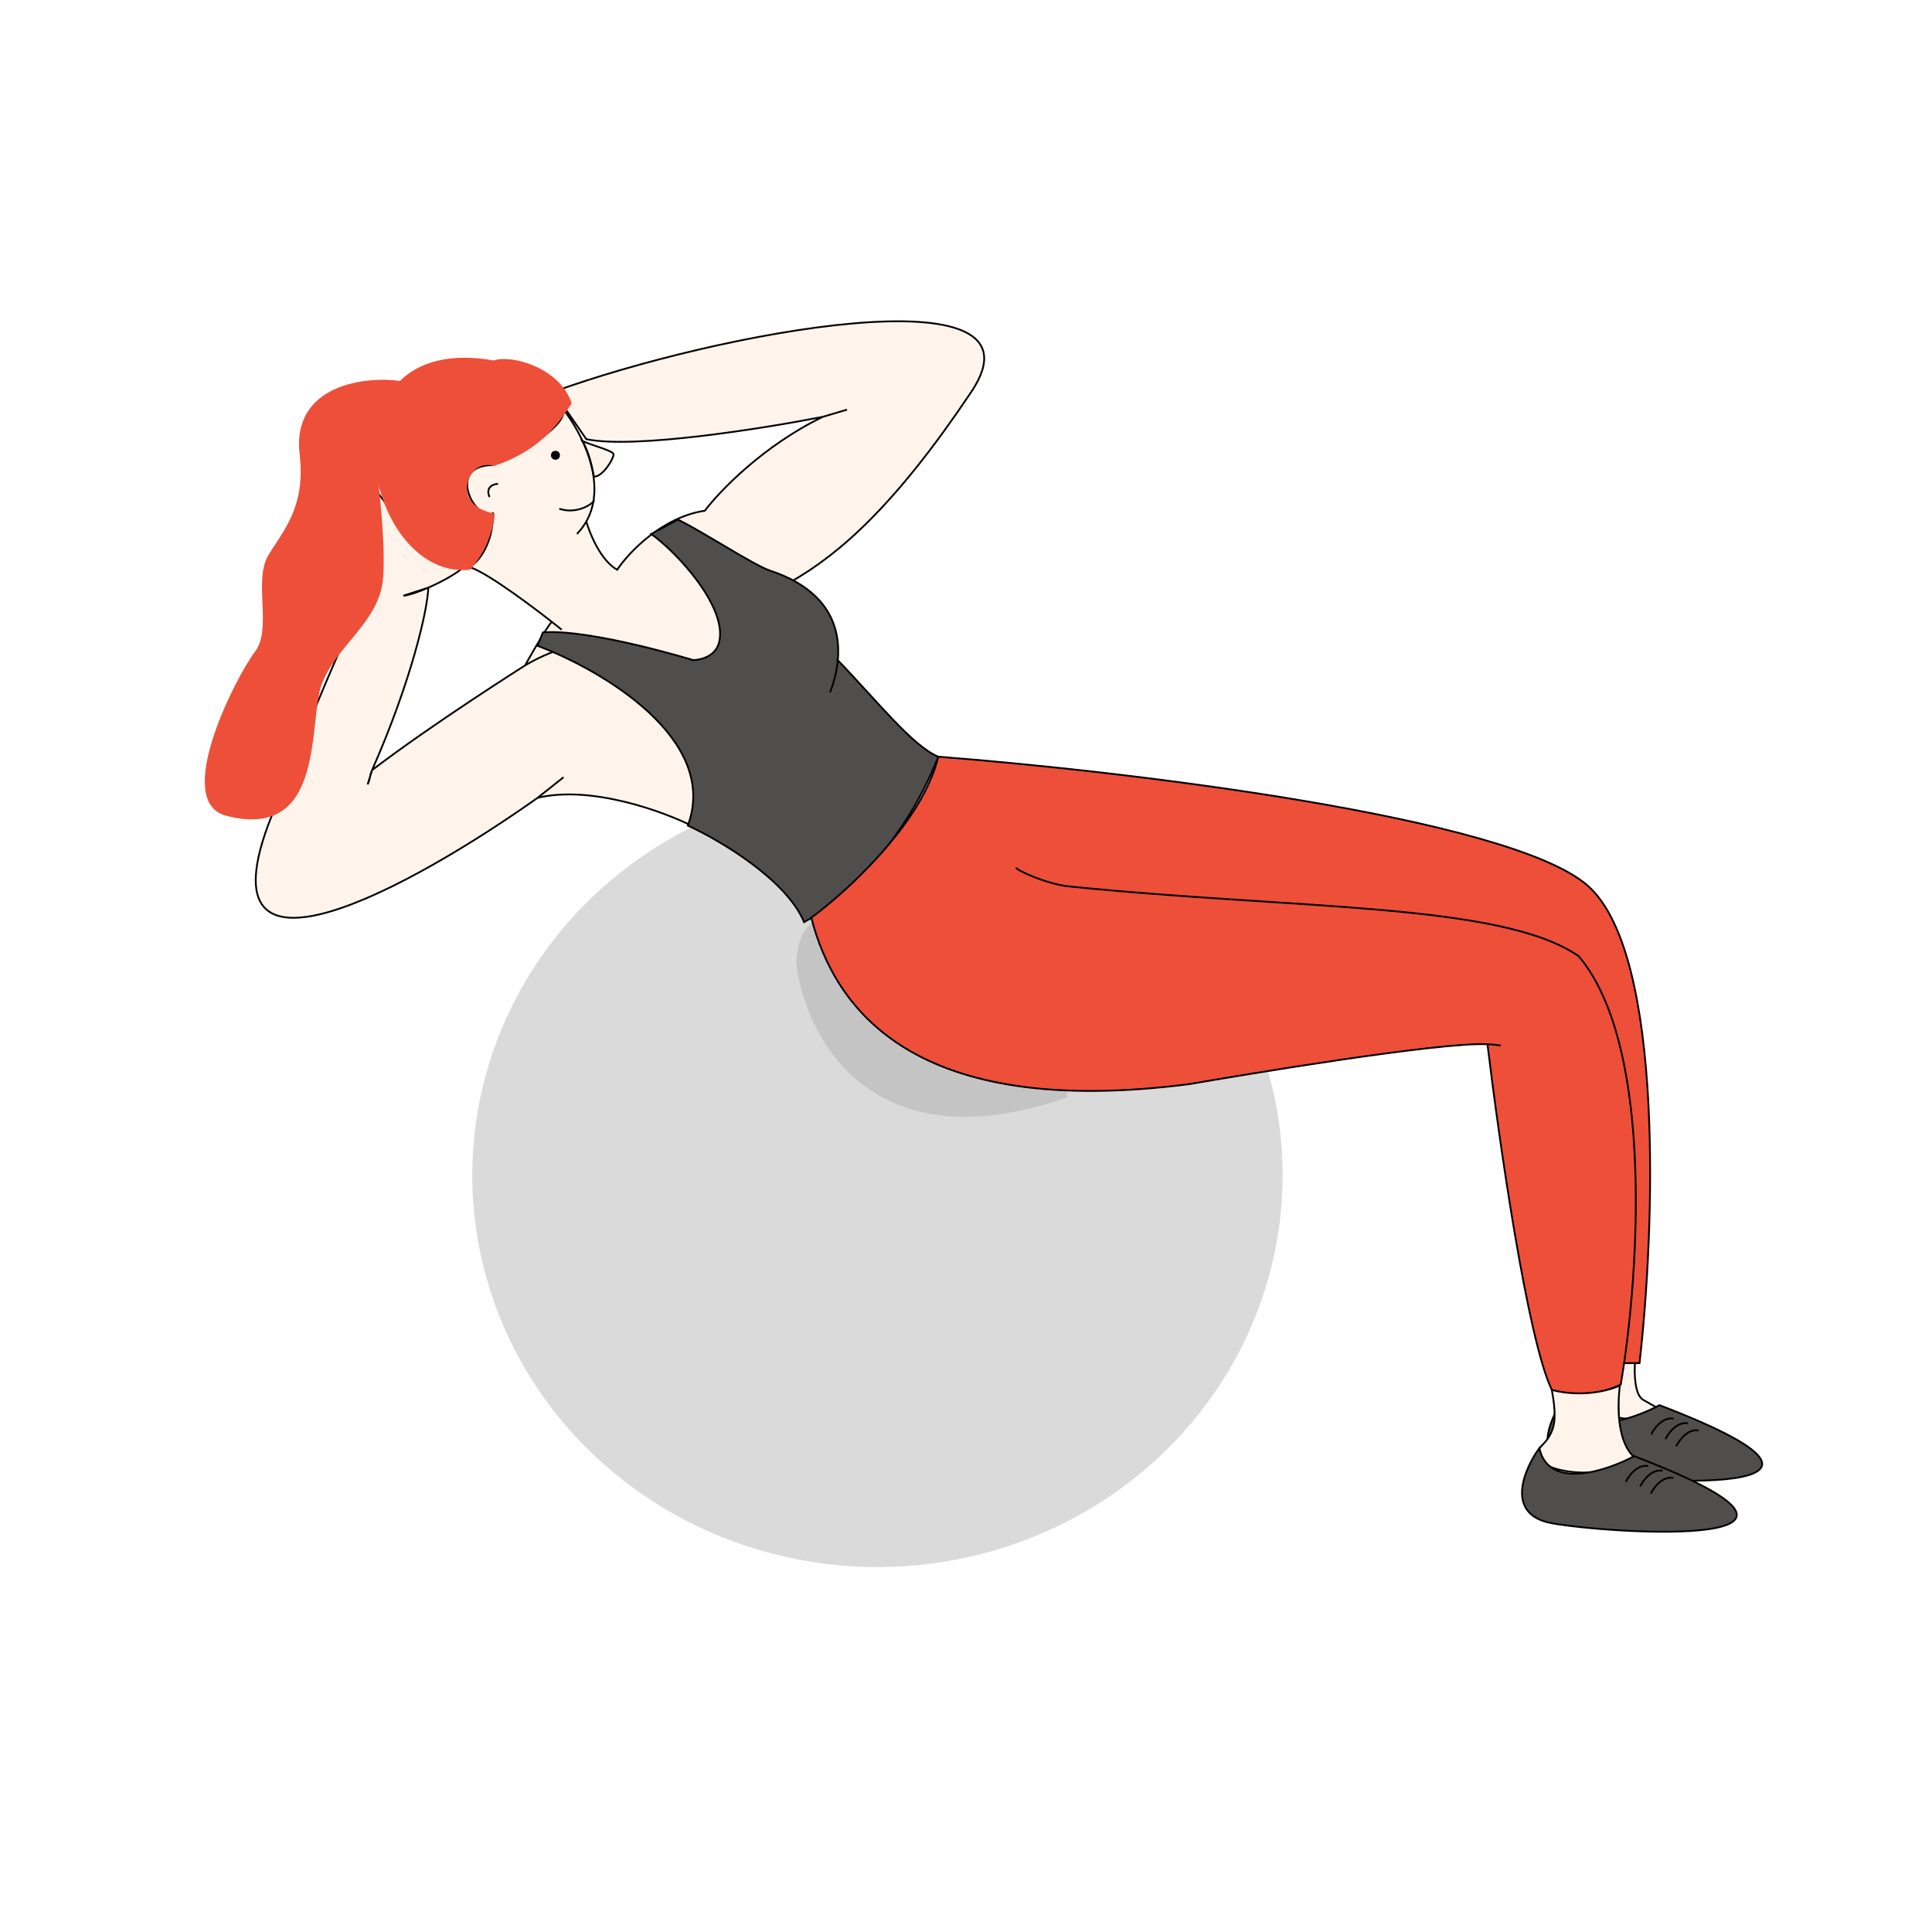 <svg width="1080" height="1080" viewBox="0 0 1080 1080" fill="none" xmlns="http://www.w3.org/2000/svg">
<rect x="0" y="0" width="1080" height="1080" fill="#333333" stroke="none"/>
<g clip-path="url(#clip0)">
<rect width="1080" height="1080" fill="white"/>
<ellipse cx="490.5" cy="657" rx="226.5" ry="219" fill="#DADADA"/>
<path d="M596.556 613.365C487.423 651.84 450.207 579.91 445.24 539.136C445.24 517.5 456.392 511.5 477 501.5C502.76 489 539.444 589.5 568 589C590.845 588.6 596.556 605.077 596.556 613.365Z" fill="#C4C4C4"/>
<path d="M918.5 782.5C913.7 779.7 913.5 767.333 914 761.5H906.5C904.1 771.1 904.5 786.167 905 792.5C920.6 795.3 926.5 790.333 927.5 787.5C926.5 787 923.3 785.3 918.5 782.5Z" fill="#FFF4EC" stroke="black"/>
<path d="M881.687 823C855.287 818.2 866.02 793 874.687 781C879.887 804.6 912.187 793.833 927.687 785.5C1066.19 838.5 914.687 829 881.687 823Z" fill="#504D4D" stroke="black"/>
<path d="M935.187 793C933.02 792.5 927.587 793.5 923.187 801.5" stroke="black" stroke-linecap="round"/>
<path d="M943.187 795.607C941.02 795.107 935.587 796.107 931.187 804.107" stroke="black" stroke-linecap="round"/>
<path d="M949.187 799.607C947.02 799.107 941.587 800.107 937.187 808.107" stroke="black" stroke-linecap="round"/>
<path d="M315 229C325.021 241.713 339.846 270.182 327.753 291.5C329.669 298.333 335.8 313.3 345 318.5C351.333 309 370 289.1 394 285.5C402.167 274.667 426.8 249 460 233C427.002 239.5 354.356 251.1 327.753 245.5L309.5 219C399.167 186.333 589.38 149.703 543 219C500.5 282.5 469.5 309.5 442.5 325L387.5 462C371 453.667 330.5 438.8 300.5 446C232.333 494.333 109.5 563.4 151.5 457C193.5 350.6 207.333 325 210.5 325V274.5C219.833 287.5 242 313.4 256 313C268.493 312.643 253.211 322.479 239.442 328.5C238.994 341.091 229.973 380.54 208 430.5C242 404.5 293.5 372 293.5 372C293.5 372 305.7 350.038 308.5 347.638C294.348 336.562 271.594 319.798 262.5 317C267.667 314.167 275.9 303.4 275.5 287C265.5 291.5 249 260 275.5 260C298.5 249 316 237.5 315 229Z" fill="#FFF4EC"/>
<path d="M322.5 298.5C324.635 296.283 326.37 293.938 327.753 291.5M327.753 291.5C339.846 270.182 325.021 241.713 315 229C316 237.5 298.5 249 275.5 260C249 260 265.5 291.5 275.5 287C275.9 303.4 267.667 314.166 262.5 317C272.9 320.2 301.167 341.666 314 352M327.753 291.5C329.669 298.333 335.8 313.3 345 318.5C351.333 309 370 289.1 394 285.5C402.167 274.667 426.8 249 460 233M460 233L473.5 229M460 233C427.002 239.5 354.356 251.1 327.753 245.5L309.5 219C399.167 186.333 589.38 149.703 543 219C500.5 282.5 469.5 309.5 442.5 325L387.5 462C371 453.667 330.5 438.8 300.5 446M300.5 446L315 434.5M300.5 446C232.333 494.333 109.5 563.4 151.5 457C193.5 350.6 207.333 325 210.5 325V274.5C219.833 287.5 242 313.4 256 313C268.493 312.643 253.211 322.479 239.442 328.5M239.442 328.5C233.923 330.913 228.647 332.714 225.5 333L239.442 328.5ZM239.442 328.5C238.994 341.091 229.973 380.54 208 430.5M208 430.5C206.415 434.104 207.25 434.759 205.5 438.5L208 430.5ZM208 430.5C242 404.5 293.5 372 293.5 372M314 363C305 365 293.5 372 293.5 372M293.5 372C293.5 372 305.7 350.038 308.5 347.638" stroke="black"/>
<path d="M384.5 461.5C402.5 413.1 336 374.333 300.5 361L303.5 353.5C330.3 351.5 387.5 369 387.5 369C387.5 369 399.551 369 402 359C406.8 339.4 378.333 308.667 364 298.5L379 290.5C392.5 297 421.5 316.026 430.5 319C463.693 329.968 469.984 351.402 468.346 369.062C490.477 392.075 510.143 417.059 524.5 423C504.1 475.4 466 506.5 449.5 515.5C439.5 491.5 402 469.5 384.5 461.5Z" fill="#504D4D"/>
<path d="M467.684 368.375C490.084 391.575 510 417 524.5 423C504.1 475.4 466 506.5 449.5 515.5C439.5 491.5 402 469.5 384.5 461.5C402.5 413.1 336 374.333 300.5 361L303.5 353.5C330.3 351.5 387.5 369 387.5 369C387.5 369 399.551 369 402 359C406.8 339.4 378.333 308.667 364 298.5L379 290.5C392.5 297 421.5 316.026 430.5 319C476.5 334.2 470.833 369.5 464 387" stroke="black"/>
<path d="M665 606C510.5 626 466.667 563.833 453.5 513C473.5 498.333 515.7 459.8 524.5 423C627.833 431 845.2 456.7 888 495.5C930.8 534.3 924.833 689.333 916.5 762H907.883C907.267 766.262 906.635 770.275 906 774C890 781.6 873.667 779.167 867.5 777C853.9 749 837.833 636.482 831.5 583.723C804.382 582.462 694.646 600.883 665 606Z" fill="#ED4F39"/>
<path d="M839 584.5C836.942 584.112 834.415 583.859 831.5 583.723M831.5 583.723C804.382 582.462 694.646 600.883 665 606C510.5 626 466.667 563.833 453.5 513C473.5 498.333 515.7 459.8 524.5 423C627.833 431 845.2 456.7 888 495.5C930.8 534.3 924.833 689.333 916.5 762H907.883M831.5 583.723C837.833 636.482 853.9 749 867.5 777C873.667 779.167 890 781.6 906 774C906.635 770.275 907.267 766.262 907.883 762M568 485C568.4 486.6 585.335 494.26 597.5 495.5C725 508.5 839 504.5 882.5 534.5C922.582 582.074 916.971 699.14 907.883 762" stroke="black"/>
<path d="M867.5 800C870.3 793.6 868.666 783.833 867.5 777C884.7 781.4 900 777.167 905.5 774.5C902.7 798.5 908.667 810.167 913 814C899 829.5 857.431 822.843 859.5 812.5C860.5 807.5 864 808 867.5 800Z" fill="#FFF4EC" stroke="black"/>
<path d="M867.5 851.5C841.1 846.7 851.833 821.5 860.5 809.5C865.7 833.1 898 822.333 913.5 814C1052 867 900.5 857.5 867.5 851.5Z" fill="#504D4D" stroke="black"/>
<path d="M921 819.5C918.833 819 913.4 820 909 828" stroke="black" stroke-linecap="round"/>
<path d="M929 822.107C926.833 821.607 921.4 822.607 917 830.607" stroke="black" stroke-linecap="round"/>
<path d="M935 826.107C932.833 825.607 927.4 826.607 923 834.607" stroke="black" stroke-linecap="round"/>
<path d="M343 254C343 251.96 331.333 249.167 325.5 246.5C329.1 252.1 331.333 262.167 332 266.5C337 266.5 343 256.5 343 254Z" fill="#FFF4EC" stroke="black"/>
<path d="M332 280C330 282.667 321.8 287.3 313 284.5" stroke="black" stroke-linecap="round"/>
<circle cx="310.5" cy="254.5" r="2" fill="black" stroke="black"/>
<path d="M276 287.5C250 282.5 261.5 255 276 260C304.8 250.4 314 232.5 319 225.5C313 206.5 286.5 198.5 276 202C176.5 184.5 203.5 324 262.5 318C270.9 309.2 276 294 276 287.5Z" fill="#ED4F39" stroke="#ED4F39"/>
<path d="M278 270.5C275.667 270.667 271.5 272.3 273.5 277.5" stroke="black" stroke-linecap="round"/>
<path d="M168 254C163.381 215.071 205.167 210.667 224 213.5C213.2 220.3 209.833 238 209.5 246C208.5 254.5 216 301.5 213.5 324.5C211 347.5 187.5 361 179.5 382C171.5 403 182 470 126.5 455.5C97.103 447.82 132 379 143 364.5C152.821 351.555 142 324.5 150.5 310.5C158.711 296.975 171.5 283.5 168 254Z" fill="#ED4F39" stroke="#ED4F39"/>
</g>
<defs>
<clipPath id="clip0">
<rect width="1080" height="1080" fill="white"/>
</clipPath>
</defs>
</svg>
